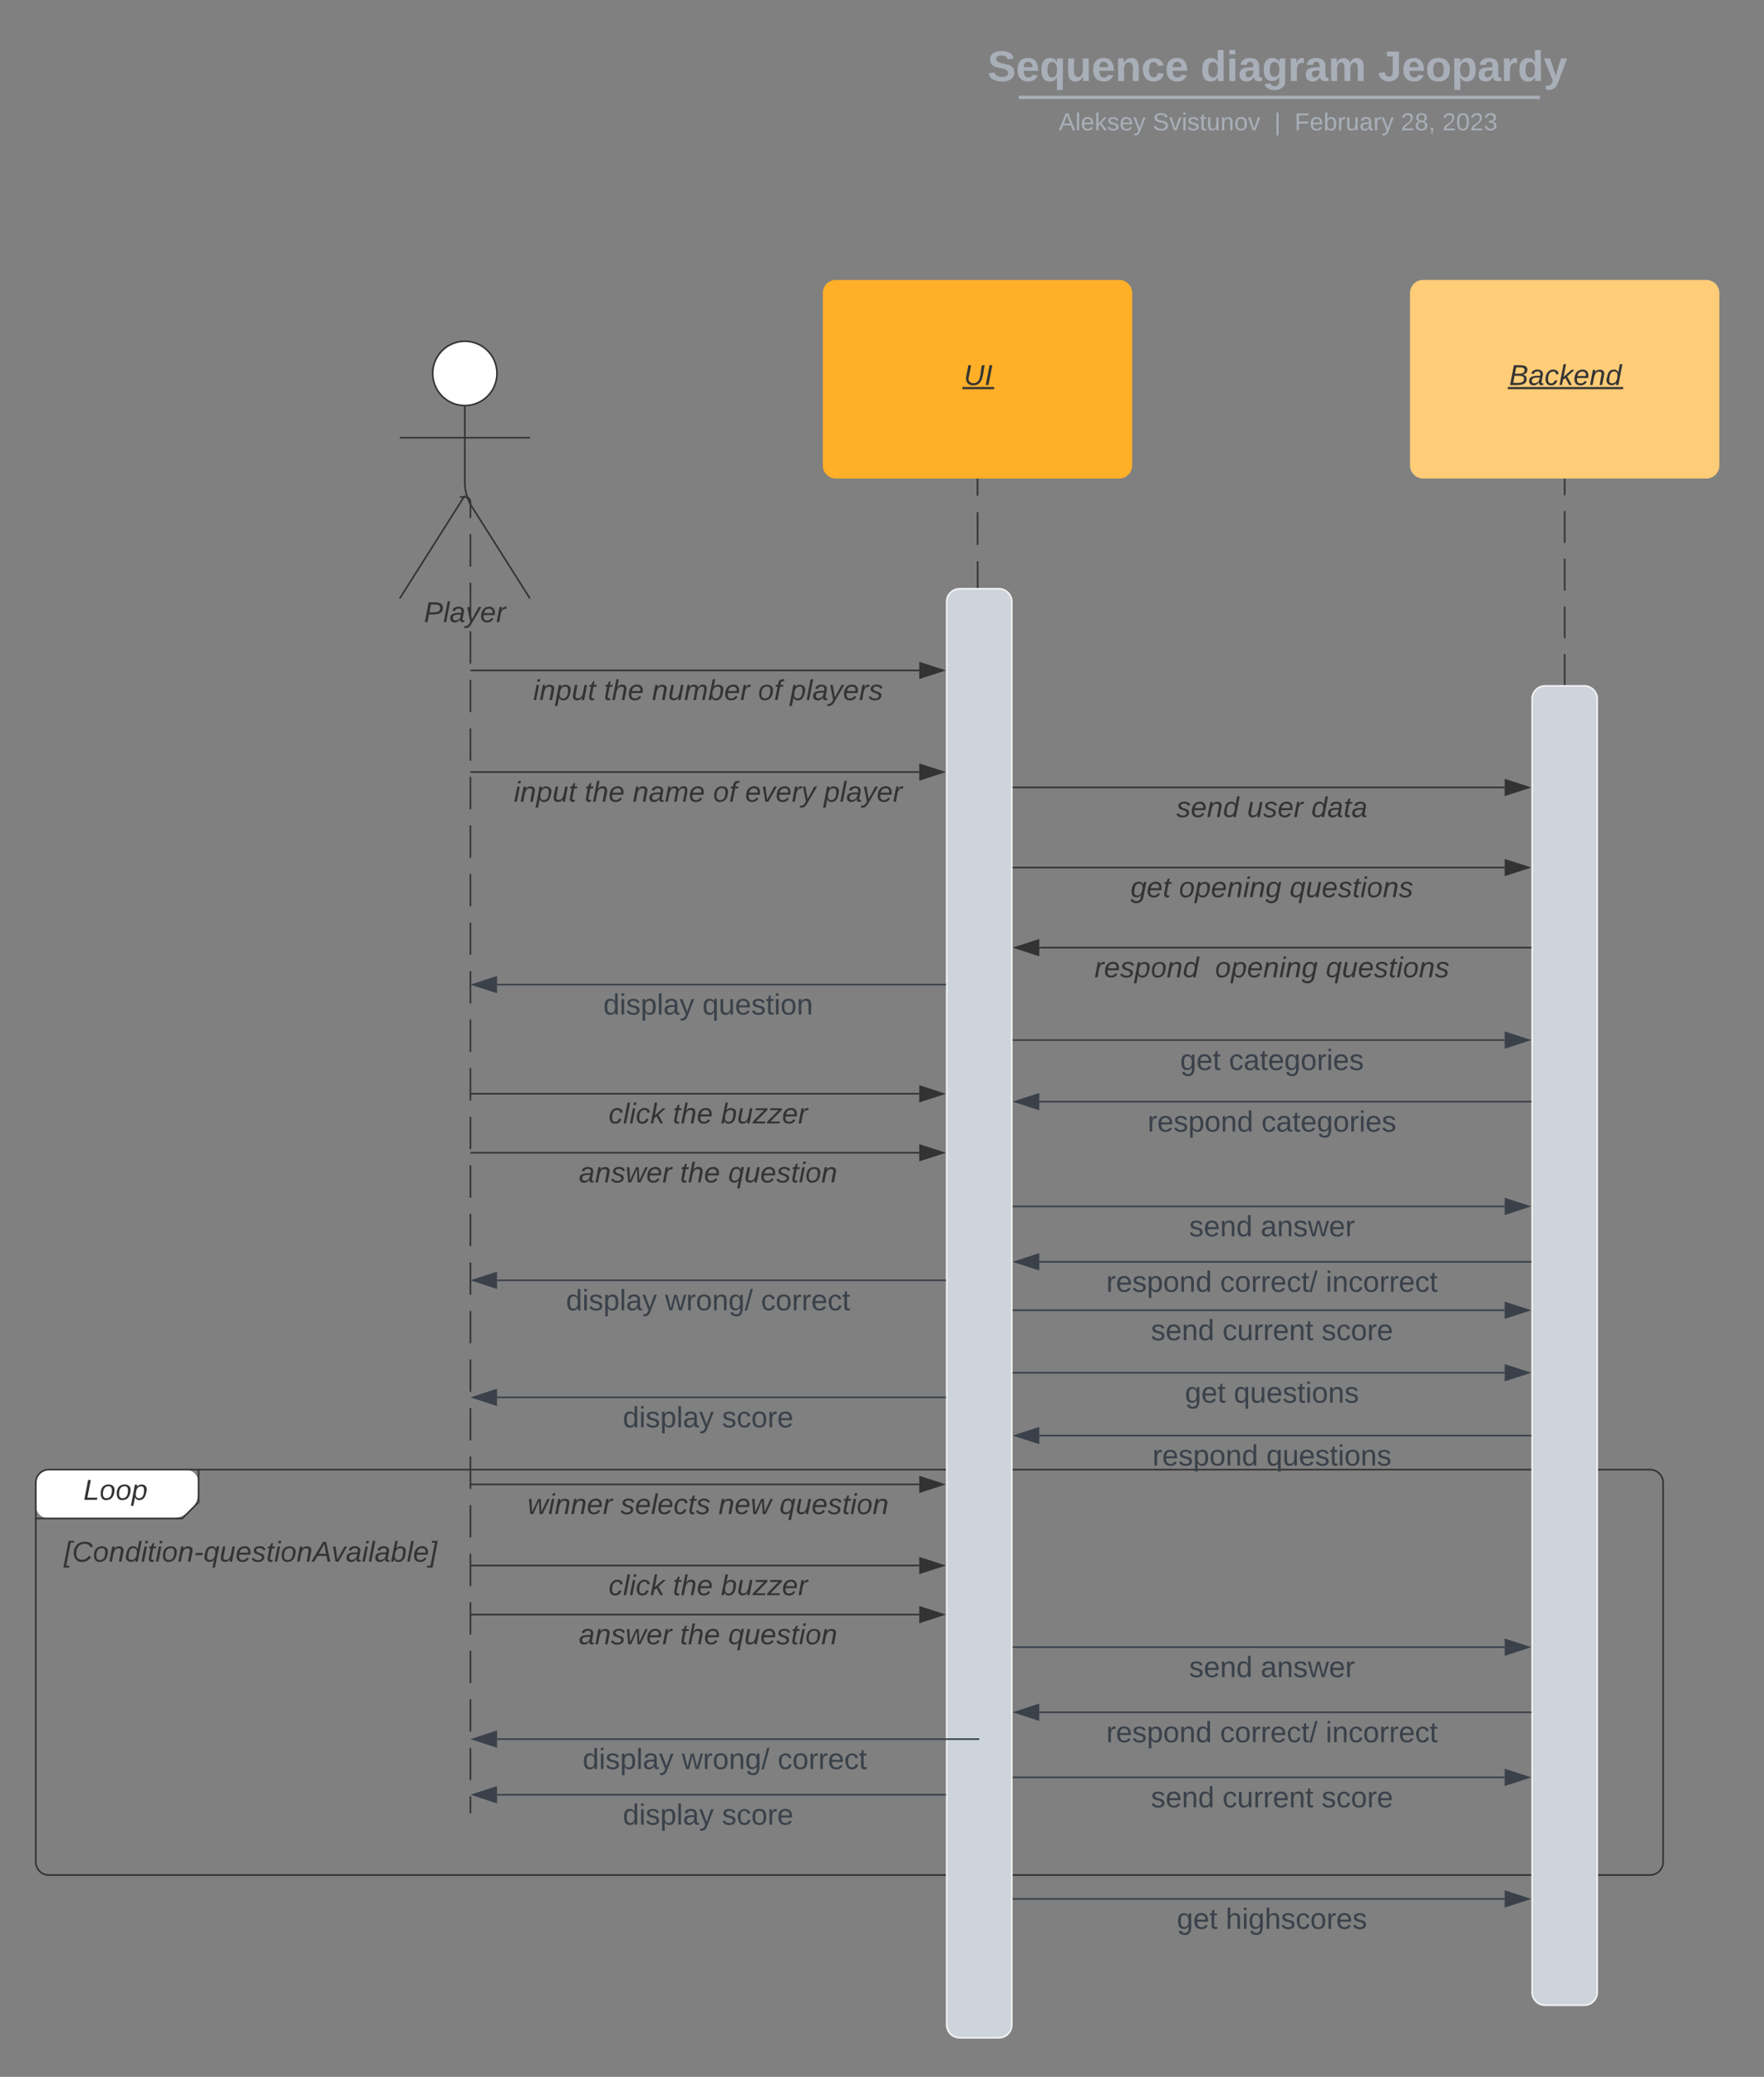 <svg xmlns="http://www.w3.org/2000/svg" xmlns:xlink="http://www.w3.org/1999/xlink" xmlns:lucid="lucid" width="1084" height="1276"><rect width="100%" height="100%" fill="#808080" stroke="none"/><g transform="translate(-98 -48)" lucid:page-tab-id="0_0"><path d="M120 958.92a8 8 0 0 1 8-8h84a8 8 0 0 1 8 8v4.93a17.07 17.07 0 0 1-5 12.07 17.07 17.07 0 0 1-12.07 5H128a8 8 0 0 1-8-8z" fill="#fff"/><path d="M220 950.92v20l-10 10h-90" stroke="#333" fill="none"/><path d="M120 958.92a8 8 0 0 1 8-8h984a8 8 0 0 1 8 8V1192a8 8 0 0 1-8 8H128a8 8 0 0 1-8-8z" stroke="#333" fill="none"/><use xlink:href="#a" transform="matrix(1,0,0,1,128,950.919) translate(21.247 18.556)"/><use xlink:href="#b" transform="matrix(1,0,0,1,132,988.919) translate(5.309 18.556)"/><path d="M698.7 342.5v10.07m.02 10.08l.02 20.15m.02 10.08l.03 20.15m0 10.07l.03 20.15m0 10.08l.04 20.15m0 10.07l.04 20.15m.03 10.08l.03 20.15m0 10.08l.04 20.16m0 10.07l.04 20.15m0 10.08l.04 20.15m.02 10.08l.02 20.15m.02 10.08l.03 20.16m0 10.07l.04 20.15m.02 10.08l.03 20.15m.02 10.1l.02 20.14m0 10.07l.04 20.16m0 10.08l.04 20.15m0 10.06l.04 20.15m0 10.1l.04 20.14m.02 10.08l.03 20.15m.02 10.07l.03 20.15m0 10.07l.04 20.15m0 10.07l.03 20.14m.02 10.08l.02 20.15m.02 10.07l.02 20.15m0 10.07l.04 20.15m0 10.08l.04 20.15m.02 10.07l.02 20.15m.02 10.08l.03 20.15m0 10.07l.03 20.15m0 10.08l.04 20.15m0 10.08l.03 10.07" stroke="#333" fill="none"/><path d="M699.2 342.5h-1v-.5h1z" stroke="#333" stroke-width=".05" fill="#333"/><path d="M700 1279.5v.5" stroke="#333" fill="none"/><path d="M679.76 417.73a8 8 0 0 1 8-8h24a8 8 0 0 1 8 8V1292a8 8 0 0 1-8 8h-24a8 8 0 0 1-8-8z" stroke="#f2f2f2" fill="#ced4db"/><path d="M1059.52 342.5v9.76m0 9.76v19.53m0 9.76v19.54m0 9.76v19.52m0 9.77v19.5m0 9.77v19.53m0 9.76V528m0 9.75v19.52m0 9.76v19.53m0 9.76v19.53m0 9.76v19.53m0 9.77v19.52m0 9.76v19.53m0 9.77V733m0 9.76v19.52m0 9.76v19.53m0 9.76v19.53m0 9.76v19.52m0 9.77v19.53m0 9.76v19.52m0 9.76V938m0 9.77v19.52m0 9.75v19.53m0 9.76v19.53m0 9.76v19.52m0 9.77v19.52m0 9.76v19.53m0 9.76V1143m0 9.76v9.76" stroke="#333" fill="none"/><path d="M1060.02 342.5h-1v-.5h1z" stroke="#333" stroke-width=".05" fill="#333"/><path d="M1059.52 1162.53v.5" stroke="#333" fill="none"/><path d="M1039.52 477.4a8 8 0 0 1 8-8h24a8 8 0 0 1 8 8V1272a8 8 0 0 1-8 8h-24a8 8 0 0 1-8-8z" stroke="#f2f2f2" fill="#ced4db"/><path d="M603.65 228a8 8 0 0 1 8-8h174.08a8 8 0 0 1 8 8v106a8 8 0 0 1-8 8H611.64a8 8 0 0 1-8-8z" stroke="#000" stroke-opacity="0" fill="#ffaf28"/><use xlink:href="#c" transform="matrix(1,0,0,1,611.65,228) translate(78.636 56.556)"/><path d="M964.48 228a8 8 0 0 1 8-8h174.08a8 8 0 0 1 8 8v106a8 8 0 0 1-8 8H972.48a8 8 0 0 1-8-8z" stroke="#000" stroke-opacity="0" fill="#ffcc78"/><use xlink:href="#d" transform="matrix(1,0,0,1,972.484,228) translate(52.932 56.556)"/><path d="M403.4 277.42c0 10.9-8.84 19.75-19.75 19.75-10.9 0-19.75-8.85-19.75-19.75s8.84-19.75 19.75-19.75c10.9 0 19.75 8.84 19.75 19.75z" stroke="#333" fill="#fff"/><path d="M383.65 297.17v47.3a27.6 27.6 0 0 0 4.28 14.75l35.72 56.45m-40-63.2l-40 63.2m0-98.75h80" stroke="#333" fill="none"/><path d="M343.65 265.67a8 8 0 0 1 8-8h64a8 8 0 0 1 8 8v164a8 8 0 0 1-8 8h-64a8 8 0 0 1-8-8z" fill="none"/><use xlink:href="#e" transform="matrix(1,0,0,1,263.65,415.666) translate(94.864 14.556)"/><path d="M384.15 353.4l.46.04.45.1.42.18.4.24.34.3.3.34.24.4.18.4.1.45.04.46v9.95m0 9.94v19.88m0 9.94v19.88m0 9.94v19.9m0 9.93v19.88m0 9.94v19.88m0 9.94v19.88m0 9.95v19.88m0 9.94v19.9m0 9.93v19.88m0 9.94v19.9m0 9.93v19.88m0 9.95v19.88m0 9.94V754m0 9.93v19.88m0 9.95v19.9m0 9.93v19.88m0 9.94v19.9m0 9.93v19.88m0 9.96v19.88m0 9.94v19.9m0 9.93v19.9m0 9.93v19.9m0 9.93v19.88m0 9.95v19.87m0 9.94v19.9m0 9.94v19.88m0 9.94v9.94M384.16 353.4h-3.5M387.06 1161.6v.5M387.56 459.9h275.32M387.57 459.9h-.5" stroke="#333" fill="none"/><path d="M677.64 459.9l-14.26 4.62v-9.27z" stroke="#333" fill="#333"/><use xlink:href="#f" transform="matrix(1,0,0,1,425.628,463.887) translate(0.005 14.222)"/><use xlink:href="#g" transform="matrix(1,0,0,1,425.628,463.887) translate(43.412 14.222)"/><use xlink:href="#h" transform="matrix(1,0,0,1,425.628,463.887) translate(73.042 14.222)"/><use xlink:href="#i" transform="matrix(1,0,0,1,425.628,463.887) translate(138.128 14.222)"/><use xlink:href="#j" transform="matrix(1,0,0,1,425.628,463.887) translate(157.882 14.222)"/><path d="M720.76 531.8h301.88" stroke="#333" fill="none"/><path d="M720.77 532.3h-.5v-1h.5z" stroke="#333" stroke-width=".05" fill="#333"/><path d="M1037.4 531.8l-14.26 4.64v-9.27z" stroke="#333" fill="#333"/><use xlink:href="#k" transform="matrix(1,0,0,1,820.9,535.804) translate(0.005 14.222)"/><use xlink:href="#l" transform="matrix(1,0,0,1,820.9,535.804) translate(43.462 14.222)"/><use xlink:href="#m" transform="matrix(1,0,0,1,820.9,535.804) translate(82.919 14.222)"/><path d="M453.15 76a8 8 0 0 1 8-8h836.75a8 8 0 0 1 8 8v25.16a8 8 0 0 1-8 8H461.15a8 8 0 0 1-8-8z" stroke="#000" stroke-opacity="0" stroke-width="2" fill="#fff" fill-opacity="0"/><use xlink:href="#n" transform="matrix(1,0,0,1,457.147,72) translate(247.645 25.783)"/><use xlink:href="#o" transform="matrix(1,0,0,1,457.147,72) translate(378.537 25.783)"/><use xlink:href="#p" transform="matrix(1,0,0,1,457.147,72) translate(487.651 25.783)"/><path d="M725.02 107.8h318.26M725.04 107.8h-1.02M1043.26 107.8h1.02" stroke="#a9afb8" stroke-width="2" fill="none"/><path d="M453.15 117.16a8 8 0 0 1 8-8h837.7a8 8 0 0 1 8 8V120a8 8 0 0 1-8 8h-837.7a8 8 0 0 1-8-8z" stroke="#000" stroke-opacity="0" stroke-width="2" fill="#fff" fill-opacity="0"/><use xlink:href="#q" transform="matrix(1,0,0,1,457.147,113.155) translate(291.448 14.917)"/><use xlink:href="#r" transform="matrix(1,0,0,1,457.147,113.155) translate(349.191 14.917)"/><use xlink:href="#s" transform="matrix(1,0,0,1,457.147,113.155) translate(423.931 14.917)"/><use xlink:href="#t" transform="matrix(1,0,0,1,457.147,113.155) translate(436.38 14.917)"/><use xlink:href="#u" transform="matrix(1,0,0,1,457.147,113.155) translate(501.687 14.917)"/><use xlink:href="#v" transform="matrix(1,0,0,1,457.147,113.155) translate(527.181 14.917)"/><path d="M387.56 522.34h275.32M387.57 522.34h-.5" stroke="#333" fill="none"/><path d="M677.64 522.34l-14.26 4.64v-9.27z" stroke="#333" fill="#333"/><use xlink:href="#f" transform="matrix(1,0,0,1,413.776,526.341) translate(0.005 14.222)"/><use xlink:href="#g" transform="matrix(1,0,0,1,413.776,526.341) translate(43.412 14.222)"/><use xlink:href="#w" transform="matrix(1,0,0,1,413.776,526.341) translate(73.042 14.222)"/><use xlink:href="#i" transform="matrix(1,0,0,1,413.776,526.341) translate(122.375 14.222)"/><use xlink:href="#x" transform="matrix(1,0,0,1,413.776,526.341) translate(142.128 14.222)"/><use xlink:href="#y" transform="matrix(1,0,0,1,413.776,526.341) translate(190.474 14.222)"/><path d="M720.76 581h301.88" stroke="#333" fill="none"/><path d="M720.77 581.5h-.5v-1h.5z" stroke="#333" stroke-width=".05" fill="#333"/><path d="M1037.4 581l-14.26 4.64v-9.26z" stroke="#333" fill="#333"/><use xlink:href="#z" transform="matrix(1,0,0,1,792.777,585.01) translate(0.005 14.222)"/><use xlink:href="#A" transform="matrix(1,0,0,1,792.777,585.01) translate(29.635 14.222)"/><use xlink:href="#B" transform="matrix(1,0,0,1,792.777,585.01) translate(97.733 14.222)"/><path d="M1038.52 630.22H736.64" stroke="#333" fill="none"/><path d="M1039.02 630.72h-.5v-1h.5z" stroke="#333" stroke-width=".05" fill="#333"/><path d="M721.88 630.22l14.27-4.64v9.27z" stroke="#333" fill="#333"/><use xlink:href="#C" transform="matrix(1,0,0,1,770.579,634.216) translate(0.005 14.222)"/><use xlink:href="#A" transform="matrix(1,0,0,1,770.579,634.216) translate(74.03 14.222)"/><use xlink:href="#B" transform="matrix(1,0,0,1,770.579,634.216) translate(142.128 14.222)"/><path d="M678.76 652.93H403.44" stroke="#3a414a" fill="none"/><path d="M679.26 653.43h-.5v-1h.5z" stroke="#3a414a" stroke-width=".05" fill="#3a414a"/><path d="M388.68 652.93l14.26-4.64v9.26z" stroke="#3a414a" fill="#3a414a"/><use xlink:href="#D" transform="matrix(1,0,0,1,468.734,656.927) translate(0.005 14.4)"/><use xlink:href="#E" transform="matrix(1,0,0,1,468.734,656.927) translate(60.905 14.4)"/><path d="M387.56 720h275.32M387.57 720h-.5" stroke="#333" fill="none"/><path d="M677.64 720l-14.26 4.63v-9.26z" stroke="#333" fill="#333"/><use xlink:href="#F" transform="matrix(1,0,0,1,471.999,724) translate(0.005 14.222)"/><use xlink:href="#g" transform="matrix(1,0,0,1,471.999,724) translate(39.412 14.222)"/><use xlink:href="#G" transform="matrix(1,0,0,1,471.999,724) translate(69.042 14.222)"/><path d="M720.76 687h301.88" stroke="#3a414a" fill="none"/><path d="M720.77 687.5h-.5v-1h.5z" stroke="#3a414a" stroke-width=".05" fill="#3a414a"/><path d="M1037.4 687l-14.26 4.63v-9.27z" stroke="#3a414a" fill="#3a414a"/><use xlink:href="#H" transform="matrix(1,0,0,1,823.191,690.992) translate(0.005 14.4)"/><use xlink:href="#I" transform="matrix(1,0,0,1,823.191,690.992) translate(30.005 14.4)"/><path d="M1038.52 724.84H736.64" stroke="#3a414a" fill="none"/><path d="M1039.02 725.34h-.5v-1h.5z" stroke="#3a414a" stroke-width=".05" fill="#3a414a"/><path d="M721.88 724.84l14.27-4.63v9.28z" stroke="#3a414a" fill="#3a414a"/><use xlink:href="#J" transform="matrix(1,0,0,1,803.216,728.843) translate(0.005 14.4)"/><use xlink:href="#I" transform="matrix(1,0,0,1,803.216,728.843) translate(69.955 14.4)"/><path d="M387.56 756.24h275.32M387.57 756.24h-.5" stroke="#333" fill="none"/><path d="M677.64 756.24l-14.26 4.64v-9.27z" stroke="#333" fill="#333"/><use xlink:href="#K" transform="matrix(1,0,0,1,453.727,760.242) translate(0.005 14.222)"/><use xlink:href="#g" transform="matrix(1,0,0,1,453.727,760.242) translate(62.128 14.222)"/><use xlink:href="#L" transform="matrix(1,0,0,1,453.727,760.242) translate(91.758 14.222)"/><path d="M720.76 789.2h301.88" stroke="#3a414a" fill="none"/><path d="M720.77 789.7h-.5v-1h.5z" stroke="#3a414a" stroke-width=".05" fill="#3a414a"/><path d="M1037.4 789.2l-14.26 4.63v-9.28z" stroke="#3a414a" fill="#3a414a"/><use xlink:href="#M" transform="matrix(1,0,0,1,828.691,793.19) translate(0.005 14.4)"/><use xlink:href="#N" transform="matrix(1,0,0,1,828.691,793.19) translate(44.005 14.4)"/><path d="M1038.52 823.25H736.64" stroke="#3a414a" fill="none"/><path d="M1039.02 823.75h-.5v-1h.5z" stroke="#3a414a" stroke-width=".05" fill="#3a414a"/><path d="M721.88 823.25l14.27-4.63v9.27z" stroke="#3a414a" fill="#3a414a"/><use xlink:href="#J" transform="matrix(1,0,0,1,777.791,827.255) translate(0.005 14.4)"/><use xlink:href="#O" transform="matrix(1,0,0,1,777.791,827.255) translate(69.955 14.4)"/><use xlink:href="#P" transform="matrix(1,0,0,1,777.791,827.255) translate(134.855 14.4)"/><path d="M678.76 834.6H403.44" stroke="#3a414a" fill="none"/><path d="M679.26 835.1h-.5v-1h.5z" stroke="#3a414a" stroke-width=".05" fill="#3a414a"/><path d="M388.68 834.6l14.26-4.63v9.28z" stroke="#3a414a" fill="#3a414a"/><use xlink:href="#D" transform="matrix(1,0,0,1,445.809,838.611) translate(0.005 14.4)"/><use xlink:href="#Q" transform="matrix(1,0,0,1,445.809,838.611) translate(60.905 14.4)"/><use xlink:href="#R" transform="matrix(1,0,0,1,445.809,838.611) translate(119.805 14.4)"/><path d="M720.76 853h301.88" stroke="#3a414a" fill="none"/><path d="M720.77 853.5h-.5v-1h.5z" stroke="#3a414a" stroke-width=".05" fill="#3a414a"/><path d="M1037.4 853l-14.26 4.63v-9.26z" stroke="#3a414a" fill="#3a414a"/><use xlink:href="#M" transform="matrix(1,0,0,1,805.216,857) translate(0.005 14.4)"/><use xlink:href="#S" transform="matrix(1,0,0,1,805.216,857) translate(44.005 14.4)"/><use xlink:href="#T" transform="matrix(1,0,0,1,805.216,857) translate(104.905 14.4)"/><path d="M678.76 906.53H403.44" stroke="#3a414a" fill="none"/><path d="M679.26 907.03h-.5v-1h.5z" stroke="#3a414a" stroke-width=".05" fill="#3a414a"/><path d="M388.68 906.53l14.26-4.64v9.26z" stroke="#3a414a" fill="#3a414a"/><use xlink:href="#D" transform="matrix(1,0,0,1,480.734,910.527) translate(0.005 14.4)"/><use xlink:href="#T" transform="matrix(1,0,0,1,480.734,910.527) translate(60.905 14.4)"/><path d="M387.56 960h275.32M387.57 960h-.5" stroke="#333" fill="none"/><path d="M677.64 960l-14.26 4.63v-9.26z" stroke="#333" fill="#333"/><use xlink:href="#U" transform="matrix(1,0,0,1,422.196,964) translate(0.005 14.222)"/><use xlink:href="#V" transform="matrix(1,0,0,1,422.196,964) translate(57.141 14.222)"/><use xlink:href="#W" transform="matrix(1,0,0,1,422.196,964) translate(117.338 14.222)"/><use xlink:href="#L" transform="matrix(1,0,0,1,422.196,964) translate(154.82 14.222)"/><path d="M720.76 891.4h301.88" stroke="#3a414a" fill="none"/><path d="M720.77 891.9h-.5v-1h.5z" stroke="#3a414a" stroke-width=".05" fill="#3a414a"/><path d="M1037.4 891.4l-14.26 4.62v-9.27z" stroke="#3a414a" fill="#3a414a"/><g><use xlink:href="#H" transform="matrix(1,0,0,1,826.166,895.387) translate(0.005 14.4)"/><use xlink:href="#X" transform="matrix(1,0,0,1,826.166,895.387) translate(30.005 14.4)"/></g><path d="M1038.52 930H736.64" stroke="#3a414a" fill="none"/><path d="M1039.02 930.5h-.5v-1h.5z" stroke="#3a414a" stroke-width=".05" fill="#3a414a"/><path d="M721.88 930l14.27-4.63v9.26z" stroke="#3a414a" fill="#3a414a"/><g><use xlink:href="#J" transform="matrix(1,0,0,1,806.191,934) translate(0.005 14.4)"/><use xlink:href="#X" transform="matrix(1,0,0,1,806.191,934) translate(69.955 14.4)"/></g><path d="M387.56 1009.84h275.32M387.57 1009.84h-.5" stroke="#333" fill="none"/><path d="M677.64 1009.84l-14.26 4.64v-9.27z" stroke="#333" fill="#333"/><g><use xlink:href="#F" transform="matrix(1,0,0,1,471.999,1013.843) translate(0.005 14.222)"/><use xlink:href="#g" transform="matrix(1,0,0,1,471.999,1013.843) translate(39.412 14.222)"/><use xlink:href="#G" transform="matrix(1,0,0,1,471.999,1013.843) translate(69.042 14.222)"/></g><path d="M387.56 1040h275.32M387.57 1040h-.5" stroke="#333" fill="none"/><path d="M677.64 1040l-14.26 4.63v-9.27z" stroke="#333" fill="#333"/><g><use xlink:href="#K" transform="matrix(1,0,0,1,453.727,1044) translate(0.005 14.222)"/><use xlink:href="#g" transform="matrix(1,0,0,1,453.727,1044) translate(62.128 14.222)"/><use xlink:href="#L" transform="matrix(1,0,0,1,453.727,1044) translate(91.758 14.222)"/></g><path d="M720.76 1060h301.88" stroke="#3a414a" fill="none"/><path d="M720.77 1060.5h-.5v-1h.5z" stroke="#3a414a" stroke-width=".05" fill="#3a414a"/><path d="M1037.4 1060l-14.26 4.63v-9.27z" stroke="#3a414a" fill="#3a414a"/><g><use xlink:href="#M" transform="matrix(1,0,0,1,828.691,1064) translate(0.005 14.4)"/><use xlink:href="#N" transform="matrix(1,0,0,1,828.691,1064) translate(44.005 14.4)"/></g><path d="M1038.52 1100H736.64" stroke="#3a414a" fill="none"/><path d="M1039.02 1100.5h-.5v-1h.5z" stroke="#3a414a" stroke-width=".05" fill="#3a414a"/><path d="M721.88 1100l14.26-4.64v9.28z" stroke="#3a414a" fill="#3a414a"/><g><use xlink:href="#J" transform="matrix(1,0,0,1,777.791,1104) translate(0.005 14.4)"/><use xlink:href="#O" transform="matrix(1,0,0,1,777.791,1104) translate(69.955 14.4)"/><use xlink:href="#P" transform="matrix(1,0,0,1,777.791,1104) translate(134.855 14.4)"/></g><path d="M699.27 1116.5H403.44M699.26 1116.5h.5" stroke="#3a414a" fill="none"/><path d="M388.68 1116.5l14.26-4.64v9.27z" stroke="#3a414a" fill="#3a414a"/><g><use xlink:href="#D" transform="matrix(1,0,0,1,456.064,1120.496) translate(0.005 14.4)"/><use xlink:href="#Q" transform="matrix(1,0,0,1,456.064,1120.496) translate(60.905 14.4)"/><use xlink:href="#R" transform="matrix(1,0,0,1,456.064,1120.496) translate(119.805 14.4)"/></g><path d="M678.76 1150.66H403.44" stroke="#3a414a" fill="none"/><path d="M679.26 1151.16h-.5v-1h.5z" stroke="#3a414a" stroke-width=".05" fill="#3a414a"/><path d="M388.68 1150.66l14.26-4.63v9.27z" stroke="#3a414a" fill="#3a414a"/><g><use xlink:href="#D" transform="matrix(1,0,0,1,480.734,1154.665) translate(0.005 14.4)"/><use xlink:href="#T" transform="matrix(1,0,0,1,480.734,1154.665) translate(60.905 14.4)"/></g><path d="M720.76 1140h301.88" stroke="#3a414a" fill="none"/><path d="M720.77 1140.5h-.5v-1h.5z" stroke="#3a414a" stroke-width=".05" fill="#3a414a"/><path d="M1037.4 1140l-14.26 4.63v-9.27z" stroke="#3a414a" fill="#3a414a"/><g><use xlink:href="#M" transform="matrix(1,0,0,1,805.216,1144) translate(0.005 14.4)"/><use xlink:href="#S" transform="matrix(1,0,0,1,805.216,1144) translate(44.005 14.4)"/><use xlink:href="#T" transform="matrix(1,0,0,1,805.216,1144) translate(104.905 14.4)"/></g><path d="M720.76 1214.67h301.88" stroke="#3a414a" fill="none"/><path d="M720.77 1215.17h-.5v-1h.5z" stroke="#3a414a" stroke-width=".05" fill="#3a414a"/><path d="M1037.4 1214.67l-14.26 4.63v-9.27z" stroke="#3a414a" fill="#3a414a"/><g><use xlink:href="#H" transform="matrix(1,0,0,1,821.191,1218.667) translate(0.005 14.4)"/><use xlink:href="#Y" transform="matrix(1,0,0,1,821.191,1218.667) translate(30.005 14.4)"/></g><defs><path fill="#333" d="M11 0l48-248h34L50-27h125l-5 27H11" id="Z"/><path fill="#333" d="M30-147c31-64 166-65 159 27C183-49 158 1 86 4 9 8 1-88 30-147zM88-20c53 0 68-48 68-100 0-31-11-51-44-50-52 1-68 46-68 97 0 32 13 53 44 53" id="aa"/><path fill="#333" d="M67-162c32-53 139-36 121 50C175-51 163 2 97 4 68 4 52-11 42-31 38 6 28 39 22 75H-9l50-265h29c-1 10 0 20-3 28zm89 36c0-26-10-43-35-43-54 0-67 50-69 103-1 29 14 45 42 46 53 0 62-58 62-106" id="ab"/><g id="a"><use transform="matrix(0.049,0,0,0.049,0,0)" xlink:href="#Z"/><use transform="matrix(0.049,0,0,0.049,9.877,0)" xlink:href="#aa"/><use transform="matrix(0.049,0,0,0.049,19.753,0)" xlink:href="#aa"/><use transform="matrix(0.049,0,0,0.049,29.63,0)" xlink:href="#ab"/></g><path fill="#333" d="M-7 75l65-336h72l-5 23H84L28 52h41l-4 23H-7" id="ac"/><path fill="#333" d="M125-24c46 0 70-25 89-51l25 16C214-24 183 4 123 4 8 4-5-146 60-208c32-50 158-61 191-5 5 7 9 14 11 22l-32 10c-9-28-33-43-69-43-74 0-108 51-108 125 0 46 24 75 72 75" id="ad"/><path fill="#333" d="M67-158c22-48 132-52 116 29L158 0h-32l25-140c3-38-53-32-70-12C52-117 51-52 38 0H6l36-190h30" id="ae"/><path fill="#333" d="M133-28C103 26-5 8 13-77c13-62 24-115 90-117 29-1 46 15 56 35l19-102h32L160 0h-30zM45-64c-2 27 10 43 35 43 54-1 69-50 69-103 0-29-15-46-42-46-53-1-58 58-62 106" id="af"/><path fill="#333" d="M50-231l6-30h32l-6 30H50zM6 0l37-190h31L37 0H6" id="ag"/><path fill="#333" d="M51-54c-9 22 5 41 31 30L79-1C43 14 10-4 19-52l22-115H19l5-23h22l19-43h21l-9 43h35l-4 23H73" id="ah"/><path fill="#333" d="M18-82l6-28h88l-6 28H18" id="ai"/><path fill="#333" d="M133-28C103 26-5 8 13-77c13-62 24-115 90-117 29-1 46 15 56 35 2-12 6-24 8-34h31L144 75h-31zM45-64c-2 27 10 43 35 43 54-1 69-50 69-103 0-29-15-46-42-46-53-1-58 58-62 106" id="aj"/><path fill="#333" d="M67 3c-93-2-31-127-26-193h32L48-50c-3 39 53 32 70 12 30-34 30-101 43-152h32L157 0h-30c1-10 6-24 4-33-14 20-29 37-64 36" id="ak"/><path fill="#333" d="M111-194c62-3 86 47 72 106H45c-7 38 6 69 45 68 27-1 43-14 53-32l24 11C152-15 129 4 87 4 38 3 12-23 12-71c0-70 32-119 99-123zm44 81c14-66-71-72-95-28-4 8-8 17-11 28h106" id="al"/><path fill="#333" d="M55-144c13 50 104 24 104 88C159 21 15 23 1-39l26-10c6 40 102 42 102-4-13-50-104-23-104-87 0-71 143-71 148-8l-29 4c-5-35-85-37-89 0" id="am"/><path fill="#333" d="M187 0l-14-72H61L19 0h-37l149-248h38L221 0h-34zm-19-99l-22-123L76-99h92" id="an"/><path fill="#333" d="M89 0H52L20-190h33L74-25l89-165h34" id="ao"/><path fill="#333" d="M165-48c-4 18 1 34 23 27l-3 20c-29 8-62 0-52-35h-2C116-14 99 4 63 4 30 4 8-16 8-49c0-68 71-67 138-67 10-26 0-56-31-54-26 1-42 9-47 31l-32-5c8-67 160-71 144 15-5 28-9 54-15 81zM42-50c3 52 80 24 89-6 7-12 7-24 11-38-47 1-103-4-100 44" id="ap"/><path fill="#333" d="M6 0l50-261h32L37 0H6" id="aq"/><path fill="#333" d="M68-162c25-46 127-43 121 31C183-60 169 1 98 4 69 5 53-11 43-31L36 0H5l52-261h31zm88 36c2-27-9-43-34-43-55 0-70 51-70 103 0 29 15 45 43 46 52 0 58-58 61-106" id="ar"/><path fill="#333" d="M-30 75l5-23h40l57-290H31l4-23h72L42 75h-72" id="as"/><g id="b"><use transform="matrix(0.049,0,0,0.049,0,0)" xlink:href="#ac"/><use transform="matrix(0.049,0,0,0.049,4.938,0)" xlink:href="#ad"/><use transform="matrix(0.049,0,0,0.049,17.728,0)" xlink:href="#aa"/><use transform="matrix(0.049,0,0,0.049,27.605,0)" xlink:href="#ae"/><use transform="matrix(0.049,0,0,0.049,37.481,0)" xlink:href="#af"/><use transform="matrix(0.049,0,0,0.049,47.358,0)" xlink:href="#ag"/><use transform="matrix(0.049,0,0,0.049,51.259,0)" xlink:href="#ah"/><use transform="matrix(0.049,0,0,0.049,56.198,0)" xlink:href="#ag"/><use transform="matrix(0.049,0,0,0.049,60.099,0)" xlink:href="#aa"/><use transform="matrix(0.049,0,0,0.049,69.975,0)" xlink:href="#ae"/><use transform="matrix(0.049,0,0,0.049,79.852,0)" xlink:href="#ai"/><use transform="matrix(0.049,0,0,0.049,85.728,0)" xlink:href="#aj"/><use transform="matrix(0.049,0,0,0.049,95.605,0)" xlink:href="#ak"/><use transform="matrix(0.049,0,0,0.049,105.481,0)" xlink:href="#al"/><use transform="matrix(0.049,0,0,0.049,115.358,0)" xlink:href="#am"/><use transform="matrix(0.049,0,0,0.049,124.247,0)" xlink:href="#ah"/><use transform="matrix(0.049,0,0,0.049,129.185,0)" xlink:href="#ag"/><use transform="matrix(0.049,0,0,0.049,133.086,0)" xlink:href="#aa"/><use transform="matrix(0.049,0,0,0.049,142.963,0)" xlink:href="#ae"/><use transform="matrix(0.049,0,0,0.049,152.84,0)" xlink:href="#an"/><use transform="matrix(0.049,0,0,0.049,164.346,0)" xlink:href="#ao"/><use transform="matrix(0.049,0,0,0.049,173.235,0)" xlink:href="#ap"/><use transform="matrix(0.049,0,0,0.049,183.111,0)" xlink:href="#ag"/><use transform="matrix(0.049,0,0,0.049,187.012,0)" xlink:href="#aq"/><use transform="matrix(0.049,0,0,0.049,190.914,0)" xlink:href="#ap"/><use transform="matrix(0.049,0,0,0.049,200.79,0)" xlink:href="#ar"/><use transform="matrix(0.049,0,0,0.049,210.667,0)" xlink:href="#aq"/><use transform="matrix(0.049,0,0,0.049,214.568,0)" xlink:href="#al"/><use transform="matrix(0.049,0,0,0.049,224.444,0)" xlink:href="#as"/></g><path fill="#333" d="M62-99C39-31 123 0 170-40s38-139 58-208h34C234-144 253 4 115 4 49 4 18-43 31-112l26-136h34" id="at"/><path fill="#333" d="M14 0l48-248h34L48 0H14" id="au"/><g id="c"><use transform="matrix(0.049,0,0,0.049,0,0)" xlink:href="#at"/><use transform="matrix(0.049,0,0,0.049,12.79,0)" xlink:href="#au"/><path fill="#333" d="M-.9 1.23h19.52v1.3H-.88z"/></g><path fill="#333" d="M219-77C219 17 104-2 11 0l48-248c73 2 169-15 169 57 0 38-24 54-60 60 29 5 51 21 51 54zm-26-111c0-44-62-31-105-33l-16 79c55 0 121 9 121-46zm-7 110c-1-49-69-36-119-38L50-27c61-1 137 12 136-51" id="av"/><path fill="#333" d="M44-68c0 29 11 47 38 47 30 0 42-19 51-41l28 9C148-21 126 4 82 4 31 4 10-29 12-85c3-77 74-140 146-93 12 8 15 23 18 40l-31 5c-1-22-13-36-36-36-52 0-65 49-65 101" id="aw"/><path fill="#333" d="M127 0L80-88 50-66 37 0H6l51-261h31L57-100l99-90h39l-93 82L161 0h-34" id="ax"/><g id="d"><use transform="matrix(0.049,0,0,0.049,0,0)" xlink:href="#av"/><use transform="matrix(0.049,0,0,0.049,11.852,0)" xlink:href="#ap"/><use transform="matrix(0.049,0,0,0.049,21.728,0)" xlink:href="#aw"/><use transform="matrix(0.049,0,0,0.049,30.617,0)" xlink:href="#ax"/><use transform="matrix(0.049,0,0,0.049,39.506,0)" xlink:href="#al"/><use transform="matrix(0.049,0,0,0.049,49.383,0)" xlink:href="#ae"/><use transform="matrix(0.049,0,0,0.049,59.259,0)" xlink:href="#af"/><path fill="#333" d="M-.9 1.23h70.92v1.3H-.88z"/></g><path fill="#333" d="M238-179c0 84-86 86-175 82L45 0H11l48-248c82 0 179-12 179 69zm-34 1c0-53-64-42-116-43l-19 98c63 0 135 9 135-55" id="ay"/><path fill="#333" d="M198-190L69 30C53 58 25 83-20 72c4-11-1-27 19-22 33-1 43-29 59-52L20-190h32L79-34l84-156h35" id="az"/><path fill="#333" d="M66-151c12-25 30-51 66-40l-6 26C45-176 58-65 38 0H6l36-190h30" id="aA"/><g id="e"><use transform="matrix(0.049,0,0,0.049,0,0)" xlink:href="#ay"/><use transform="matrix(0.049,0,0,0.049,11.852,0)" xlink:href="#aq"/><use transform="matrix(0.049,0,0,0.049,15.753,0)" xlink:href="#ap"/><use transform="matrix(0.049,0,0,0.049,25.63,0)" xlink:href="#az"/><use transform="matrix(0.049,0,0,0.049,34.519,0)" xlink:href="#al"/><use transform="matrix(0.049,0,0,0.049,44.395,0)" xlink:href="#aA"/></g><g id="f"><use transform="matrix(0.049,0,0,0.049,0,0)" xlink:href="#ag"/><use transform="matrix(0.049,0,0,0.049,3.901,0)" xlink:href="#ae"/><use transform="matrix(0.049,0,0,0.049,13.778,0)" xlink:href="#ab"/><use transform="matrix(0.049,0,0,0.049,23.654,0)" xlink:href="#ak"/><use transform="matrix(0.049,0,0,0.049,33.531,0)" xlink:href="#ah"/></g><path fill="#333" d="M67-158c15-20 31-36 64-36 94 0 33 127 27 194h-32l25-140c3-38-53-32-70-12C52-117 51-51 37 0H6l51-261h31" id="aB"/><g id="g"><use transform="matrix(0.049,0,0,0.049,0,0)" xlink:href="#ah"/><use transform="matrix(0.049,0,0,0.049,4.938,0)" xlink:href="#aB"/><use transform="matrix(0.049,0,0,0.049,14.815,0)" xlink:href="#al"/></g><path fill="#333" d="M248-111c6-24 9-61-24-58-72 9-57 108-77 169h-31l26-142c3-37-50-30-64-10C52-115 50-51 37 0H6l36-190h30c-1 10-6 24-4 32 13-43 101-52 105 5 13-22 29-41 61-41 90 0 28 129 23 194h-31" id="aC"/><g id="h"><use transform="matrix(0.049,0,0,0.049,0,0)" xlink:href="#ae"/><use transform="matrix(0.049,0,0,0.049,9.877,0)" xlink:href="#ak"/><use transform="matrix(0.049,0,0,0.049,19.753,0)" xlink:href="#aC"/><use transform="matrix(0.049,0,0,0.049,34.519,0)" xlink:href="#ar"/><use transform="matrix(0.049,0,0,0.049,44.395,0)" xlink:href="#al"/><use transform="matrix(0.049,0,0,0.049,54.272,0)" xlink:href="#aA"/></g><path fill="#333" d="M76-167L44 0H12l33-167H18l4-23h27c3-47 25-81 82-69l-4 24c-35-8-44 15-46 45h37l-5 23H76" id="aD"/><g id="i"><use transform="matrix(0.049,0,0,0.049,0,0)" xlink:href="#aa"/><use transform="matrix(0.049,0,0,0.049,9.877,0)" xlink:href="#aD"/></g><g id="j"><use transform="matrix(0.049,0,0,0.049,0,0)" xlink:href="#ab"/><use transform="matrix(0.049,0,0,0.049,9.877,0)" xlink:href="#aq"/><use transform="matrix(0.049,0,0,0.049,13.778,0)" xlink:href="#ap"/><use transform="matrix(0.049,0,0,0.049,23.654,0)" xlink:href="#az"/><use transform="matrix(0.049,0,0,0.049,32.543,0)" xlink:href="#al"/><use transform="matrix(0.049,0,0,0.049,42.42,0)" xlink:href="#aA"/><use transform="matrix(0.049,0,0,0.049,48.296,0)" xlink:href="#am"/></g><g id="k"><use transform="matrix(0.049,0,0,0.049,0,0)" xlink:href="#am"/><use transform="matrix(0.049,0,0,0.049,8.889,0)" xlink:href="#al"/><use transform="matrix(0.049,0,0,0.049,18.765,0)" xlink:href="#ae"/><use transform="matrix(0.049,0,0,0.049,28.642,0)" xlink:href="#af"/></g><g id="l"><use transform="matrix(0.049,0,0,0.049,0,0)" xlink:href="#ak"/><use transform="matrix(0.049,0,0,0.049,9.877,0)" xlink:href="#am"/><use transform="matrix(0.049,0,0,0.049,18.765,0)" xlink:href="#al"/><use transform="matrix(0.049,0,0,0.049,28.642,0)" xlink:href="#aA"/></g><g id="m"><use transform="matrix(0.049,0,0,0.049,0,0)" xlink:href="#af"/><use transform="matrix(0.049,0,0,0.049,9.877,0)" xlink:href="#ap"/><use transform="matrix(0.049,0,0,0.049,19.753,0)" xlink:href="#ah"/><use transform="matrix(0.049,0,0,0.049,24.691,0)" xlink:href="#ap"/></g><path fill="#a9afb8" d="M169-182c-1-43-94-46-97-3 18 66 151 10 154 114 3 95-165 93-204 36-6-8-10-19-12-30l50-8c3 46 112 56 116 5-17-69-150-10-154-114-4-87 153-88 188-35 5 8 8 18 10 28" id="aE"/><path fill="#a9afb8" d="M185-48c-13 30-37 53-82 52C43 2 14-33 14-96s30-98 90-98c62 0 83 45 84 108H66c0 31 8 55 39 56 18 0 30-7 34-22zm-45-69c5-46-57-63-70-21-2 6-4 13-4 21h74" id="aF"/><path fill="#a9afb8" d="M84 4C32 4 15-41 15-95c0-55 18-99 73-99 29 0 47 12 58 34l2-30h48l-1 265h-49V-32C136-9 114 4 84 4zm21-34c32 0 41-29 41-66 0-36-9-64-40-64-33 0-39 30-40 65 0 43 13 65 39 65" id="aG"/><path fill="#a9afb8" d="M85 4C-2 5 27-109 22-190h50c7 57-23 150 33 157 60-5 35-97 40-157h50l1 190h-47c-2-12 1-28-3-38-12 25-28 42-61 42" id="aH"/><path fill="#a9afb8" d="M135-194c87-1 58 113 63 194h-50c-7-57 23-157-34-157-59 0-34 97-39 157H25l-1-190h47c2 12-1 28 3 38 12-26 28-41 61-42" id="aI"/><path fill="#a9afb8" d="M190-63c-7 42-38 67-86 67-59 0-84-38-90-98-12-110 154-137 174-36l-49 2c-2-19-15-32-35-32-30 0-35 28-38 64-6 74 65 87 74 30" id="aJ"/><g id="n"><use transform="matrix(0.073,0,0,0.073,0,0)" xlink:href="#aE"/><use transform="matrix(0.073,0,0,0.073,17.481,0)" xlink:href="#aF"/><use transform="matrix(0.073,0,0,0.073,32.049,0)" xlink:href="#aG"/><use transform="matrix(0.073,0,0,0.073,48.001,0)" xlink:href="#aH"/><use transform="matrix(0.073,0,0,0.073,63.953,0)" xlink:href="#aF"/><use transform="matrix(0.073,0,0,0.073,78.521,0)" xlink:href="#aI"/><use transform="matrix(0.073,0,0,0.073,94.473,0)" xlink:href="#aJ"/><use transform="matrix(0.073,0,0,0.073,109.041,0)" xlink:href="#aF"/></g><path fill="#a9afb8" d="M88-194c31-1 46 15 58 34l-1-101h50l1 261h-48c-2-10 0-23-3-31C134-8 116 4 84 4 32 4 16-41 15-95c0-56 19-97 73-99zm17 164c33 0 40-30 41-66 1-37-9-64-41-64s-38 30-39 65c0 43 13 65 39 65" id="aK"/><path fill="#a9afb8" d="M25-224v-37h50v37H25zM25 0v-190h50V0H25" id="aL"/><path fill="#a9afb8" d="M133-34C117-15 103 5 69 4 32 3 11-16 11-54c-1-60 55-63 116-61 1-26-3-47-28-47-18 1-26 9-28 27l-52-2c7-38 36-58 82-57s74 22 75 68l1 82c-1 14 12 18 25 15v27c-30 8-71 5-69-32zm-48 3c29 0 43-24 42-57-32 0-66-3-65 30 0 17 8 27 23 27" id="aM"/><path fill="#a9afb8" d="M195-6C206 82 75 100 31 46c-4-6-6-13-8-21l49-6c3 16 16 24 34 25 40 0 42-37 40-79-11 22-30 35-61 35-53 0-70-43-70-97 0-56 18-96 73-97 30 0 46 14 59 34l2-30h47zm-90-29c32 0 41-27 41-63 0-35-9-62-40-62-32 0-39 29-40 63 0 36 9 62 39 62" id="aN"/><path fill="#a9afb8" d="M135-150c-39-12-60 13-60 57V0H25l-1-190h47c2 13-1 29 3 40 6-28 27-53 61-41v41" id="aO"/><path fill="#a9afb8" d="M220-157c-53 9-28 100-34 157h-49v-107c1-27-5-49-29-50C55-147 81-57 75 0H25l-1-190h47c2 12-1 28 3 38 10-53 101-56 108 0 13-22 24-43 59-42 82 1 51 116 57 194h-49v-107c-1-25-5-48-29-50" id="aP"/><g id="o"><use transform="matrix(0.073,0,0,0.073,0,0)" xlink:href="#aK"/><use transform="matrix(0.073,0,0,0.073,15.952,0)" xlink:href="#aL"/><use transform="matrix(0.073,0,0,0.073,23.236,0)" xlink:href="#aM"/><use transform="matrix(0.073,0,0,0.073,37.804,0)" xlink:href="#aN"/><use transform="matrix(0.073,0,0,0.073,53.756,0)" xlink:href="#aO"/><use transform="matrix(0.073,0,0,0.073,63.953,0)" xlink:href="#aM"/><use transform="matrix(0.073,0,0,0.073,78.521,0)" xlink:href="#aP"/></g><path fill="#a9afb8" d="M176-78C186 10 51 31 16-35c-5-9-9-19-11-32l52-8c4 21 12 37 35 38 23 0 32-16 32-40v-130H75v-41h101v170" id="aQ"/><path fill="#a9afb8" d="M110-194c64 0 96 36 96 99 0 64-35 99-97 99-61 0-95-36-95-99 0-62 34-99 96-99zm-1 164c35 0 45-28 45-65 0-40-10-65-43-65-34 0-45 26-45 65 0 36 10 65 43 65" id="aR"/><path fill="#a9afb8" d="M135-194c53 0 70 44 70 98 0 56-19 98-73 100-31 1-45-17-59-34 3 33 2 69 2 105H25l-1-265h48c2 10 0 23 3 31 11-24 29-35 60-35zM114-30c33 0 39-31 40-66 0-38-9-64-40-64-56 0-55 130 0 130" id="aS"/><path fill="#a9afb8" d="M123 10C108 53 80 86 19 72V37c35 8 53-11 59-39L3-190h52l48 148c12-52 28-100 44-148h51" id="aT"/><g id="p"><use transform="matrix(0.073,0,0,0.073,0,0)" xlink:href="#aQ"/><use transform="matrix(0.073,0,0,0.073,14.568,0)" xlink:href="#aF"/><use transform="matrix(0.073,0,0,0.073,29.136,0)" xlink:href="#aR"/><use transform="matrix(0.073,0,0,0.073,45.088,0)" xlink:href="#aS"/><use transform="matrix(0.073,0,0,0.073,61.04,0)" xlink:href="#aM"/><use transform="matrix(0.073,0,0,0.073,75.607,0)" xlink:href="#aO"/><use transform="matrix(0.073,0,0,0.073,85.805,0)" xlink:href="#aK"/><use transform="matrix(0.073,0,0,0.073,101.757,0)" xlink:href="#aT"/></g><path fill="#a9afb8" d="M205 0l-28-72H64L36 0H1l101-248h38L239 0h-34zm-38-99l-47-123c-12 45-31 82-46 123h93" id="aU"/><path fill="#a9afb8" d="M24 0v-261h32V0H24" id="aV"/><path fill="#a9afb8" d="M100-194c63 0 86 42 84 106H49c0 40 14 67 53 68 26 1 43-12 49-29l28 8c-11 28-37 45-77 45C44 4 14-33 15-96c1-61 26-98 85-98zm52 81c6-60-76-77-97-28-3 7-6 17-6 28h103" id="aW"/><path fill="#a9afb8" d="M143 0L79-87 56-68V0H24v-261h32v163l83-92h37l-77 82L181 0h-38" id="aX"/><path fill="#a9afb8" d="M135-143c-3-34-86-38-87 0 15 53 115 12 119 90S17 21 10-45l28-5c4 36 97 45 98 0-10-56-113-15-118-90-4-57 82-63 122-42 12 7 21 19 24 35" id="aY"/><path fill="#a9afb8" d="M179-190L93 31C79 59 56 82 12 73V49c39 6 53-20 64-50L1-190h34L92-34l54-156h33" id="aZ"/><g id="q"><use transform="matrix(0.042,0,0,0.042,0,0)" xlink:href="#aU"/><use transform="matrix(0.042,0,0,0.042,10.198,0)" xlink:href="#aV"/><use transform="matrix(0.042,0,0,0.042,13.554,0)" xlink:href="#aW"/><use transform="matrix(0.042,0,0,0.042,22.052,0)" xlink:href="#aX"/><use transform="matrix(0.042,0,0,0.042,29.7,0)" xlink:href="#aY"/><use transform="matrix(0.042,0,0,0.042,37.348,0)" xlink:href="#aW"/><use transform="matrix(0.042,0,0,0.042,45.846,0)" xlink:href="#aZ"/></g><path fill="#a9afb8" d="M185-189c-5-48-123-54-124 2 14 75 158 14 163 119 3 78-121 87-175 55-17-10-28-26-33-46l33-7c5 56 141 63 141-1 0-78-155-14-162-118-5-82 145-84 179-34 5 7 8 16 11 25" id="ba"/><path fill="#a9afb8" d="M108 0H70L1-190h34L89-25l56-165h34" id="bb"/><path fill="#a9afb8" d="M24-231v-30h32v30H24zM24 0v-190h32V0H24" id="bc"/><path fill="#a9afb8" d="M59-47c-2 24 18 29 38 22v24C64 9 27 4 27-40v-127H5v-23h24l9-43h21v43h35v23H59v120" id="bd"/><path fill="#a9afb8" d="M84 4C-5 8 30-112 23-190h32v120c0 31 7 50 39 49 72-2 45-101 50-169h31l1 190h-30c-1-10 1-25-2-33-11 22-28 36-60 37" id="be"/><path fill="#a9afb8" d="M117-194c89-4 53 116 60 194h-32v-121c0-31-8-49-39-48C34-167 62-67 57 0H25l-1-190h30c1 10-1 24 2 32 11-22 29-35 61-36" id="bf"/><path fill="#a9afb8" d="M100-194c62-1 85 37 85 99 1 63-27 99-86 99S16-35 15-95c0-66 28-99 85-99zM99-20c44 1 53-31 53-75 0-43-8-75-51-75s-53 32-53 75 10 74 51 75" id="bg"/><g id="r"><use transform="matrix(0.042,0,0,0.042,0,0)" xlink:href="#ba"/><use transform="matrix(0.042,0,0,0.042,10.198,0)" xlink:href="#bb"/><use transform="matrix(0.042,0,0,0.042,17.846,0)" xlink:href="#bc"/><use transform="matrix(0.042,0,0,0.042,21.202,0)" xlink:href="#aY"/><use transform="matrix(0.042,0,0,0.042,28.851,0)" xlink:href="#bd"/><use transform="matrix(0.042,0,0,0.042,33.099,0)" xlink:href="#be"/><use transform="matrix(0.042,0,0,0.042,41.597,0)" xlink:href="#bf"/><use transform="matrix(0.042,0,0,0.042,50.095,0)" xlink:href="#bg"/><use transform="matrix(0.042,0,0,0.042,58.593,0)" xlink:href="#bb"/></g><path fill="#a9afb8" d="M32 76v-337h29V76H32" id="bh"/><use transform="matrix(0.042,0,0,0.042,0,0)" xlink:href="#bh" id="s"/><path fill="#a9afb8" d="M63-220v92h138v28H63V0H30v-248h175v28H63" id="bi"/><path fill="#a9afb8" d="M115-194c53 0 69 39 70 98 0 66-23 100-70 100C84 3 66-7 56-30L54 0H23l1-261h32v101c10-23 28-34 59-34zm-8 174c40 0 45-34 45-75 0-40-5-75-45-74-42 0-51 32-51 76 0 43 10 73 51 73" id="bj"/><path fill="#a9afb8" d="M114-163C36-179 61-72 57 0H25l-1-190h30c1 12-1 29 2 39 6-27 23-49 58-41v29" id="bk"/><path fill="#a9afb8" d="M141-36C126-15 110 5 73 4 37 3 15-17 15-53c-1-64 63-63 125-63 3-35-9-54-41-54-24 1-41 7-42 31l-33-3c5-37 33-52 76-52 45 0 72 20 72 64v82c-1 20 7 32 28 27v20c-31 9-61-2-59-35zM48-53c0 20 12 33 32 33 41-3 63-29 60-74-43 2-92-5-92 41" id="bl"/><g id="t"><use transform="matrix(0.042,0,0,0.042,0,0)" xlink:href="#bi"/><use transform="matrix(0.042,0,0,0.042,9.305,0)" xlink:href="#aW"/><use transform="matrix(0.042,0,0,0.042,17.803,0)" xlink:href="#bj"/><use transform="matrix(0.042,0,0,0.042,26.301,0)" xlink:href="#bk"/><use transform="matrix(0.042,0,0,0.042,31.357,0)" xlink:href="#be"/><use transform="matrix(0.042,0,0,0.042,39.855,0)" xlink:href="#bl"/><use transform="matrix(0.042,0,0,0.042,48.353,0)" xlink:href="#bk"/><use transform="matrix(0.042,0,0,0.042,53.41,0)" xlink:href="#aZ"/></g><path fill="#a9afb8" d="M101-251c82-7 93 87 43 132L82-64C71-53 59-42 53-27h129V0H18c2-99 128-94 128-182 0-28-16-43-45-43s-46 15-49 41l-32-3c6-41 34-60 81-64" id="bm"/><path fill="#a9afb8" d="M134-131c28 9 52 24 51 62-1 50-34 73-85 73S17-19 16-69c0-36 21-54 49-61-75-25-45-126 34-121 46 3 78 18 79 63 0 33-17 51-44 57zm-34-11c31 1 46-15 46-44 0-28-17-43-47-42-29 0-46 13-45 42 1 28 16 44 46 44zm1 122c35 0 51-18 51-52 0-30-18-46-53-46-33 0-51 17-51 47 0 34 19 51 53 51" id="bn"/><path fill="#a9afb8" d="M68-38c1 34 0 65-14 84H32c9-13 17-26 17-46H33v-38h35" id="bo"/><g id="u"><use transform="matrix(0.042,0,0,0.042,0,0)" xlink:href="#bm"/><use transform="matrix(0.042,0,0,0.042,8.498,0)" xlink:href="#bn"/><use transform="matrix(0.042,0,0,0.042,16.996,0)" xlink:href="#bo"/></g><path fill="#a9afb8" d="M101-251c68 0 85 55 85 127S166 4 100 4C33 4 14-52 14-124c0-73 17-127 87-127zm-1 229c47 0 54-49 54-102s-4-102-53-102c-51 0-55 48-55 102 0 53 5 102 54 102" id="bp"/><path fill="#a9afb8" d="M126-127c33 6 58 20 58 59 0 88-139 92-164 29-3-8-5-16-6-25l32-3c6 27 21 44 54 44 32 0 52-15 52-46 0-38-36-46-79-43v-28c39 1 72-4 72-42 0-27-17-43-46-43-28 0-47 15-49 41l-32-3c6-42 35-63 81-64 48-1 79 21 79 65 0 36-21 52-52 59" id="bq"/><g id="v"><use transform="matrix(0.042,0,0,0.042,0,0)" xlink:href="#bm"/><use transform="matrix(0.042,0,0,0.042,8.498,0)" xlink:href="#bp"/><use transform="matrix(0.042,0,0,0.042,16.996,0)" xlink:href="#bm"/><use transform="matrix(0.042,0,0,0.042,25.494,0)" xlink:href="#bq"/></g><g id="w"><use transform="matrix(0.049,0,0,0.049,0,0)" xlink:href="#ae"/><use transform="matrix(0.049,0,0,0.049,9.877,0)" xlink:href="#ap"/><use transform="matrix(0.049,0,0,0.049,19.753,0)" xlink:href="#aC"/><use transform="matrix(0.049,0,0,0.049,34.519,0)" xlink:href="#al"/></g><g id="x"><use transform="matrix(0.049,0,0,0.049,0,0)" xlink:href="#al"/><use transform="matrix(0.049,0,0,0.049,9.877,0)" xlink:href="#ao"/><use transform="matrix(0.049,0,0,0.049,18.765,0)" xlink:href="#al"/><use transform="matrix(0.049,0,0,0.049,28.642,0)" xlink:href="#aA"/><use transform="matrix(0.049,0,0,0.049,34.519,0)" xlink:href="#az"/></g><g id="y"><use transform="matrix(0.049,0,0,0.049,0,0)" xlink:href="#ab"/><use transform="matrix(0.049,0,0,0.049,9.877,0)" xlink:href="#aq"/><use transform="matrix(0.049,0,0,0.049,13.778,0)" xlink:href="#ap"/><use transform="matrix(0.049,0,0,0.049,23.654,0)" xlink:href="#az"/><use transform="matrix(0.049,0,0,0.049,32.543,0)" xlink:href="#al"/><use transform="matrix(0.049,0,0,0.049,42.42,0)" xlink:href="#aA"/></g><path fill="#333" d="M103-194c29 0 47 14 56 36 2-11 5-23 8-32h30L160-5C157 61 82 97 21 62 9 55 4 45 1 30l28-7c7 42 83 31 92-3 4-16 9-38 13-55-13 20-29 36-62 36-40 0-60-25-60-64 0-71 23-131 91-131zm4 24c-53 0-58 54-61 104-2 27 10 44 36 44 49 0 65-50 67-102 1-29-15-46-42-46" id="br"/><g id="z"><use transform="matrix(0.049,0,0,0.049,0,0)" xlink:href="#br"/><use transform="matrix(0.049,0,0,0.049,9.877,0)" xlink:href="#al"/><use transform="matrix(0.049,0,0,0.049,19.753,0)" xlink:href="#ah"/></g><g id="A"><use transform="matrix(0.049,0,0,0.049,0,0)" xlink:href="#aa"/><use transform="matrix(0.049,0,0,0.049,9.877,0)" xlink:href="#ab"/><use transform="matrix(0.049,0,0,0.049,19.753,0)" xlink:href="#al"/><use transform="matrix(0.049,0,0,0.049,29.63,0)" xlink:href="#ae"/><use transform="matrix(0.049,0,0,0.049,39.506,0)" xlink:href="#ag"/><use transform="matrix(0.049,0,0,0.049,43.407,0)" xlink:href="#ae"/><use transform="matrix(0.049,0,0,0.049,53.284,0)" xlink:href="#br"/></g><g id="B"><use transform="matrix(0.049,0,0,0.049,0,0)" xlink:href="#aj"/><use transform="matrix(0.049,0,0,0.049,9.877,0)" xlink:href="#ak"/><use transform="matrix(0.049,0,0,0.049,19.753,0)" xlink:href="#al"/><use transform="matrix(0.049,0,0,0.049,29.63,0)" xlink:href="#am"/><use transform="matrix(0.049,0,0,0.049,38.519,0)" xlink:href="#ah"/><use transform="matrix(0.049,0,0,0.049,43.457,0)" xlink:href="#ag"/><use transform="matrix(0.049,0,0,0.049,47.358,0)" xlink:href="#aa"/><use transform="matrix(0.049,0,0,0.049,57.235,0)" xlink:href="#ae"/><use transform="matrix(0.049,0,0,0.049,67.111,0)" xlink:href="#am"/></g><g id="C"><use transform="matrix(0.049,0,0,0.049,0,0)" xlink:href="#aA"/><use transform="matrix(0.049,0,0,0.049,5.877,0)" xlink:href="#al"/><use transform="matrix(0.049,0,0,0.049,15.753,0)" xlink:href="#am"/><use transform="matrix(0.049,0,0,0.049,24.642,0)" xlink:href="#ab"/><use transform="matrix(0.049,0,0,0.049,34.519,0)" xlink:href="#aa"/><use transform="matrix(0.049,0,0,0.049,44.395,0)" xlink:href="#ae"/><use transform="matrix(0.049,0,0,0.049,54.272,0)" xlink:href="#af"/></g><path fill="#3a414a" d="M85-194c31 0 48 13 60 33l-1-100h32l1 261h-30c-2-10 0-23-3-31C134-8 116 4 85 4 32 4 16-35 15-94c0-66 23-100 70-100zm9 24c-40 0-46 34-46 75 0 40 6 74 45 74 42 0 51-32 51-76 0-42-9-74-50-73" id="bs"/><path fill="#3a414a" d="M24-231v-30h32v30H24zM24 0v-190h32V0H24" id="bt"/><path fill="#3a414a" d="M135-143c-3-34-86-38-87 0 15 53 115 12 119 90S17 21 10-45l28-5c4 36 97 45 98 0-10-56-113-15-118-90-4-57 82-63 122-42 12 7 21 19 24 35" id="bu"/><path fill="#3a414a" d="M115-194c55 1 70 41 70 98S169 2 115 4C84 4 66-9 55-30l1 105H24l-1-265h31l2 30c10-21 28-34 59-34zm-8 174c40 0 45-34 45-75s-6-73-45-74c-42 0-51 32-51 76 0 43 10 73 51 73" id="bv"/><path fill="#3a414a" d="M24 0v-261h32V0H24" id="bw"/><path fill="#3a414a" d="M141-36C126-15 110 5 73 4 37 3 15-17 15-53c-1-64 63-63 125-63 3-35-9-54-41-54-24 1-41 7-42 31l-33-3c5-37 33-52 76-52 45 0 72 20 72 64v82c-1 20 7 32 28 27v20c-31 9-61-2-59-35zM48-53c0 20 12 33 32 33 41-3 63-29 60-74-43 2-92-5-92 41" id="bx"/><path fill="#3a414a" d="M179-190L93 31C79 59 56 82 12 73V49c39 6 53-20 64-50L1-190h34L92-34l54-156h33" id="by"/><g id="D"><use transform="matrix(0.05,0,0,0.05,0,0)" xlink:href="#bs"/><use transform="matrix(0.05,0,0,0.05,10,0)" xlink:href="#bt"/><use transform="matrix(0.05,0,0,0.05,13.95,0)" xlink:href="#bu"/><use transform="matrix(0.05,0,0,0.05,22.95,0)" xlink:href="#bv"/><use transform="matrix(0.05,0,0,0.05,32.95,0)" xlink:href="#bw"/><use transform="matrix(0.05,0,0,0.05,36.9,0)" xlink:href="#bx"/><use transform="matrix(0.05,0,0,0.05,46.9,0)" xlink:href="#by"/></g><path fill="#3a414a" d="M145-31C134-9 116 4 85 4 32 4 16-35 15-94c0-59 17-99 70-100 32-1 48 14 60 33 0-11-1-24 2-32h30l-1 268h-32zM93-21c41 0 51-33 51-76s-8-73-50-73c-40 0-46 35-46 75s5 74 45 74" id="bz"/><path fill="#3a414a" d="M84 4C-5 8 30-112 23-190h32v120c0 31 7 50 39 49 72-2 45-101 50-169h31l1 190h-30c-1-10 1-25-2-33-11 22-28 36-60 37" id="bA"/><path fill="#3a414a" d="M100-194c63 0 86 42 84 106H49c0 40 14 67 53 68 26 1 43-12 49-29l28 8c-11 28-37 45-77 45C44 4 14-33 15-96c1-61 26-98 85-98zm52 81c6-60-76-77-97-28-3 7-6 17-6 28h103" id="bB"/><path fill="#3a414a" d="M59-47c-2 24 18 29 38 22v24C64 9 27 4 27-40v-127H5v-23h24l9-43h21v43h35v23H59v120" id="bC"/><path fill="#3a414a" d="M100-194c62-1 85 37 85 99 1 63-27 99-86 99S16-35 15-95c0-66 28-99 85-99zM99-20c44 1 53-31 53-75 0-43-8-75-51-75s-53 32-53 75 10 74 51 75" id="bD"/><path fill="#3a414a" d="M117-194c89-4 53 116 60 194h-32v-121c0-31-8-49-39-48C34-167 62-67 57 0H25l-1-190h30c1 10-1 24 2 32 11-22 29-35 61-36" id="bE"/><g id="E"><use transform="matrix(0.05,0,0,0.05,0,0)" xlink:href="#bz"/><use transform="matrix(0.05,0,0,0.05,10,0)" xlink:href="#bA"/><use transform="matrix(0.05,0,0,0.05,20,0)" xlink:href="#bB"/><use transform="matrix(0.05,0,0,0.05,30,0)" xlink:href="#bu"/><use transform="matrix(0.05,0,0,0.05,39,0)" xlink:href="#bC"/><use transform="matrix(0.05,0,0,0.05,44,0)" xlink:href="#bt"/><use transform="matrix(0.05,0,0,0.05,47.95,0)" xlink:href="#bD"/><use transform="matrix(0.05,0,0,0.05,57.95,0)" xlink:href="#bE"/></g><g id="F"><use transform="matrix(0.049,0,0,0.049,0,0)" xlink:href="#aw"/><use transform="matrix(0.049,0,0,0.049,8.889,0)" xlink:href="#aq"/><use transform="matrix(0.049,0,0,0.049,12.79,0)" xlink:href="#ag"/><use transform="matrix(0.049,0,0,0.049,16.691,0)" xlink:href="#aw"/><use transform="matrix(0.049,0,0,0.049,25.58,0)" xlink:href="#ax"/></g><path fill="#333" d="M-8 0l5-24 140-142H31l5-24h145l-5 24L36-24h119l-5 24H-8" id="bF"/><g id="G"><use transform="matrix(0.049,0,0,0.049,0,0)" xlink:href="#ar"/><use transform="matrix(0.049,0,0,0.049,9.877,0)" xlink:href="#ak"/><use transform="matrix(0.049,0,0,0.049,19.753,0)" xlink:href="#bF"/><use transform="matrix(0.049,0,0,0.049,28.642,0)" xlink:href="#bF"/><use transform="matrix(0.049,0,0,0.049,37.531,0)" xlink:href="#al"/><use transform="matrix(0.049,0,0,0.049,47.407,0)" xlink:href="#aA"/></g><path fill="#3a414a" d="M177-190C167-65 218 103 67 71c-23-6-38-20-44-43l32-5c15 47 100 32 89-28v-30C133-14 115 1 83 1 29 1 15-40 15-95c0-56 16-97 71-98 29-1 48 16 59 35 1-10 0-23 2-32h30zM94-22c36 0 50-32 50-73 0-42-14-75-50-75-39 0-46 34-46 75s6 73 46 73" id="bG"/><g id="H"><use transform="matrix(0.05,0,0,0.05,0,0)" xlink:href="#bG"/><use transform="matrix(0.05,0,0,0.05,10,0)" xlink:href="#bB"/><use transform="matrix(0.05,0,0,0.05,20,0)" xlink:href="#bC"/></g><path fill="#3a414a" d="M96-169c-40 0-48 33-48 73s9 75 48 75c24 0 41-14 43-38l32 2c-6 37-31 61-74 61-59 0-76-41-82-99-10-93 101-131 147-64 4 7 5 14 7 22l-32 3c-4-21-16-35-41-35" id="bH"/><path fill="#3a414a" d="M114-163C36-179 61-72 57 0H25l-1-190h30c1 12-1 29 2 39 6-27 23-49 58-41v29" id="bI"/><g id="I"><use transform="matrix(0.05,0,0,0.05,0,0)" xlink:href="#bH"/><use transform="matrix(0.05,0,0,0.05,9,0)" xlink:href="#bx"/><use transform="matrix(0.05,0,0,0.05,19,0)" xlink:href="#bC"/><use transform="matrix(0.05,0,0,0.05,24,0)" xlink:href="#bB"/><use transform="matrix(0.05,0,0,0.05,34,0)" xlink:href="#bG"/><use transform="matrix(0.05,0,0,0.05,44,0)" xlink:href="#bD"/><use transform="matrix(0.05,0,0,0.05,54,0)" xlink:href="#bI"/><use transform="matrix(0.05,0,0,0.05,59.95,0)" xlink:href="#bt"/><use transform="matrix(0.05,0,0,0.05,63.9,0)" xlink:href="#bB"/><use transform="matrix(0.05,0,0,0.05,73.9,0)" xlink:href="#bu"/></g><g id="J"><use transform="matrix(0.05,0,0,0.05,0,0)" xlink:href="#bI"/><use transform="matrix(0.05,0,0,0.05,5.95,0)" xlink:href="#bB"/><use transform="matrix(0.05,0,0,0.05,15.95,0)" xlink:href="#bu"/><use transform="matrix(0.05,0,0,0.05,24.95,0)" xlink:href="#bv"/><use transform="matrix(0.05,0,0,0.05,34.95,0)" xlink:href="#bD"/><use transform="matrix(0.05,0,0,0.05,44.95,0)" xlink:href="#bE"/><use transform="matrix(0.05,0,0,0.05,54.95,0)" xlink:href="#bs"/></g><path fill="#333" d="M188 0h-37l-8-164L71 0H34L18-190h31l8 164 75-164h34l8 164 74-164h31" id="bJ"/><g id="K"><use transform="matrix(0.049,0,0,0.049,0,0)" xlink:href="#ap"/><use transform="matrix(0.049,0,0,0.049,9.877,0)" xlink:href="#ae"/><use transform="matrix(0.049,0,0,0.049,19.753,0)" xlink:href="#am"/><use transform="matrix(0.049,0,0,0.049,28.642,0)" xlink:href="#bJ"/><use transform="matrix(0.049,0,0,0.049,41.432,0)" xlink:href="#al"/><use transform="matrix(0.049,0,0,0.049,51.309,0)" xlink:href="#aA"/></g><g id="L"><use transform="matrix(0.049,0,0,0.049,0,0)" xlink:href="#aj"/><use transform="matrix(0.049,0,0,0.049,9.877,0)" xlink:href="#ak"/><use transform="matrix(0.049,0,0,0.049,19.753,0)" xlink:href="#al"/><use transform="matrix(0.049,0,0,0.049,29.63,0)" xlink:href="#am"/><use transform="matrix(0.049,0,0,0.049,38.519,0)" xlink:href="#ah"/><use transform="matrix(0.049,0,0,0.049,43.457,0)" xlink:href="#ag"/><use transform="matrix(0.049,0,0,0.049,47.358,0)" xlink:href="#aa"/><use transform="matrix(0.049,0,0,0.049,57.235,0)" xlink:href="#ae"/></g><g id="M"><use transform="matrix(0.05,0,0,0.05,0,0)" xlink:href="#bu"/><use transform="matrix(0.05,0,0,0.05,9,0)" xlink:href="#bB"/><use transform="matrix(0.05,0,0,0.05,19,0)" xlink:href="#bE"/><use transform="matrix(0.05,0,0,0.05,29,0)" xlink:href="#bs"/></g><path fill="#3a414a" d="M206 0h-36l-40-164L89 0H53L-1-190h32L70-26l43-164h34l41 164 42-164h31" id="bK"/><g id="N"><use transform="matrix(0.05,0,0,0.05,0,0)" xlink:href="#bx"/><use transform="matrix(0.05,0,0,0.05,10,0)" xlink:href="#bE"/><use transform="matrix(0.05,0,0,0.05,20,0)" xlink:href="#bu"/><use transform="matrix(0.05,0,0,0.05,29,0)" xlink:href="#bK"/><use transform="matrix(0.05,0,0,0.05,41.95,0)" xlink:href="#bB"/><use transform="matrix(0.05,0,0,0.05,51.95,0)" xlink:href="#bI"/></g><path fill="#3a414a" d="M0 4l72-265h28L28 4H0" id="bL"/><g id="O"><use transform="matrix(0.05,0,0,0.05,0,0)" xlink:href="#bH"/><use transform="matrix(0.05,0,0,0.05,9,0)" xlink:href="#bD"/><use transform="matrix(0.05,0,0,0.05,19,0)" xlink:href="#bI"/><use transform="matrix(0.05,0,0,0.05,24.95,0)" xlink:href="#bI"/><use transform="matrix(0.05,0,0,0.05,30.9,0)" xlink:href="#bB"/><use transform="matrix(0.05,0,0,0.05,40.9,0)" xlink:href="#bH"/><use transform="matrix(0.05,0,0,0.05,49.9,0)" xlink:href="#bC"/><use transform="matrix(0.05,0,0,0.05,54.9,0)" xlink:href="#bL"/></g><g id="P"><use transform="matrix(0.05,0,0,0.05,0,0)" xlink:href="#bt"/><use transform="matrix(0.05,0,0,0.05,3.95,0)" xlink:href="#bE"/><use transform="matrix(0.05,0,0,0.05,13.95,0)" xlink:href="#bH"/><use transform="matrix(0.05,0,0,0.05,22.95,0)" xlink:href="#bD"/><use transform="matrix(0.05,0,0,0.05,32.95,0)" xlink:href="#bI"/><use transform="matrix(0.05,0,0,0.05,38.9,0)" xlink:href="#bI"/><use transform="matrix(0.05,0,0,0.05,44.85,0)" xlink:href="#bB"/><use transform="matrix(0.05,0,0,0.05,54.85,0)" xlink:href="#bH"/><use transform="matrix(0.05,0,0,0.05,63.85,0)" xlink:href="#bC"/></g><g id="Q"><use transform="matrix(0.05,0,0,0.05,0,0)" xlink:href="#bK"/><use transform="matrix(0.05,0,0,0.05,12.95,0)" xlink:href="#bI"/><use transform="matrix(0.05,0,0,0.05,18.9,0)" xlink:href="#bD"/><use transform="matrix(0.05,0,0,0.05,28.9,0)" xlink:href="#bE"/><use transform="matrix(0.05,0,0,0.05,38.9,0)" xlink:href="#bG"/><use transform="matrix(0.05,0,0,0.05,48.9,0)" xlink:href="#bL"/></g><g id="R"><use transform="matrix(0.05,0,0,0.05,0,0)" xlink:href="#bH"/><use transform="matrix(0.05,0,0,0.05,9,0)" xlink:href="#bD"/><use transform="matrix(0.05,0,0,0.05,19,0)" xlink:href="#bI"/><use transform="matrix(0.05,0,0,0.05,24.95,0)" xlink:href="#bI"/><use transform="matrix(0.05,0,0,0.05,30.9,0)" xlink:href="#bB"/><use transform="matrix(0.05,0,0,0.05,40.9,0)" xlink:href="#bH"/><use transform="matrix(0.05,0,0,0.05,49.9,0)" xlink:href="#bC"/></g><g id="S"><use transform="matrix(0.05,0,0,0.05,0,0)" xlink:href="#bH"/><use transform="matrix(0.05,0,0,0.05,9,0)" xlink:href="#bA"/><use transform="matrix(0.05,0,0,0.05,19,0)" xlink:href="#bI"/><use transform="matrix(0.05,0,0,0.05,24.95,0)" xlink:href="#bI"/><use transform="matrix(0.05,0,0,0.05,30.9,0)" xlink:href="#bB"/><use transform="matrix(0.05,0,0,0.05,40.9,0)" xlink:href="#bE"/><use transform="matrix(0.05,0,0,0.05,50.9,0)" xlink:href="#bC"/></g><g id="T"><use transform="matrix(0.05,0,0,0.05,0,0)" xlink:href="#bu"/><use transform="matrix(0.05,0,0,0.05,9,0)" xlink:href="#bH"/><use transform="matrix(0.05,0,0,0.05,18,0)" xlink:href="#bD"/><use transform="matrix(0.05,0,0,0.05,28,0)" xlink:href="#bI"/><use transform="matrix(0.05,0,0,0.05,33.95,0)" xlink:href="#bB"/></g><g id="U"><use transform="matrix(0.049,0,0,0.049,0,0)" xlink:href="#bJ"/><use transform="matrix(0.049,0,0,0.049,12.79,0)" xlink:href="#ag"/><use transform="matrix(0.049,0,0,0.049,16.691,0)" xlink:href="#ae"/><use transform="matrix(0.049,0,0,0.049,26.568,0)" xlink:href="#ae"/><use transform="matrix(0.049,0,0,0.049,36.444,0)" xlink:href="#al"/><use transform="matrix(0.049,0,0,0.049,46.321,0)" xlink:href="#aA"/></g><g id="V"><use transform="matrix(0.049,0,0,0.049,0,0)" xlink:href="#am"/><use transform="matrix(0.049,0,0,0.049,8.889,0)" xlink:href="#al"/><use transform="matrix(0.049,0,0,0.049,18.765,0)" xlink:href="#aq"/><use transform="matrix(0.049,0,0,0.049,22.667,0)" xlink:href="#al"/><use transform="matrix(0.049,0,0,0.049,32.543,0)" xlink:href="#aw"/><use transform="matrix(0.049,0,0,0.049,41.432,0)" xlink:href="#ah"/><use transform="matrix(0.049,0,0,0.049,46.37,0)" xlink:href="#am"/></g><g id="W"><use transform="matrix(0.049,0,0,0.049,0,0)" xlink:href="#ae"/><use transform="matrix(0.049,0,0,0.049,9.877,0)" xlink:href="#al"/><use transform="matrix(0.049,0,0,0.049,19.753,0)" xlink:href="#bJ"/></g><g id="X"><use transform="matrix(0.05,0,0,0.05,0,0)" xlink:href="#bz"/><use transform="matrix(0.05,0,0,0.05,10,0)" xlink:href="#bA"/><use transform="matrix(0.05,0,0,0.05,20,0)" xlink:href="#bB"/><use transform="matrix(0.05,0,0,0.05,30,0)" xlink:href="#bu"/><use transform="matrix(0.05,0,0,0.05,39,0)" xlink:href="#bC"/><use transform="matrix(0.05,0,0,0.05,44,0)" xlink:href="#bt"/><use transform="matrix(0.05,0,0,0.05,47.95,0)" xlink:href="#bD"/><use transform="matrix(0.05,0,0,0.05,57.95,0)" xlink:href="#bE"/><use transform="matrix(0.05,0,0,0.05,67.95,0)" xlink:href="#bu"/></g><path fill="#3a414a" d="M106-169C34-169 62-67 57 0H25v-261h32l-1 103c12-21 28-36 61-36 89 0 53 116 60 194h-32v-121c2-32-8-49-39-48" id="bM"/><g id="Y"><use transform="matrix(0.05,0,0,0.05,0,0)" xlink:href="#bM"/><use transform="matrix(0.05,0,0,0.05,10,0)" xlink:href="#bt"/><use transform="matrix(0.05,0,0,0.05,13.95,0)" xlink:href="#bG"/><use transform="matrix(0.05,0,0,0.05,23.95,0)" xlink:href="#bM"/><use transform="matrix(0.05,0,0,0.05,33.95,0)" xlink:href="#bu"/><use transform="matrix(0.05,0,0,0.05,42.95,0)" xlink:href="#bH"/><use transform="matrix(0.05,0,0,0.05,51.95,0)" xlink:href="#bD"/><use transform="matrix(0.05,0,0,0.05,61.95,0)" xlink:href="#bI"/><use transform="matrix(0.05,0,0,0.05,67.9,0)" xlink:href="#bB"/><use transform="matrix(0.05,0,0,0.05,77.9,0)" xlink:href="#bu"/></g></defs></g></svg>